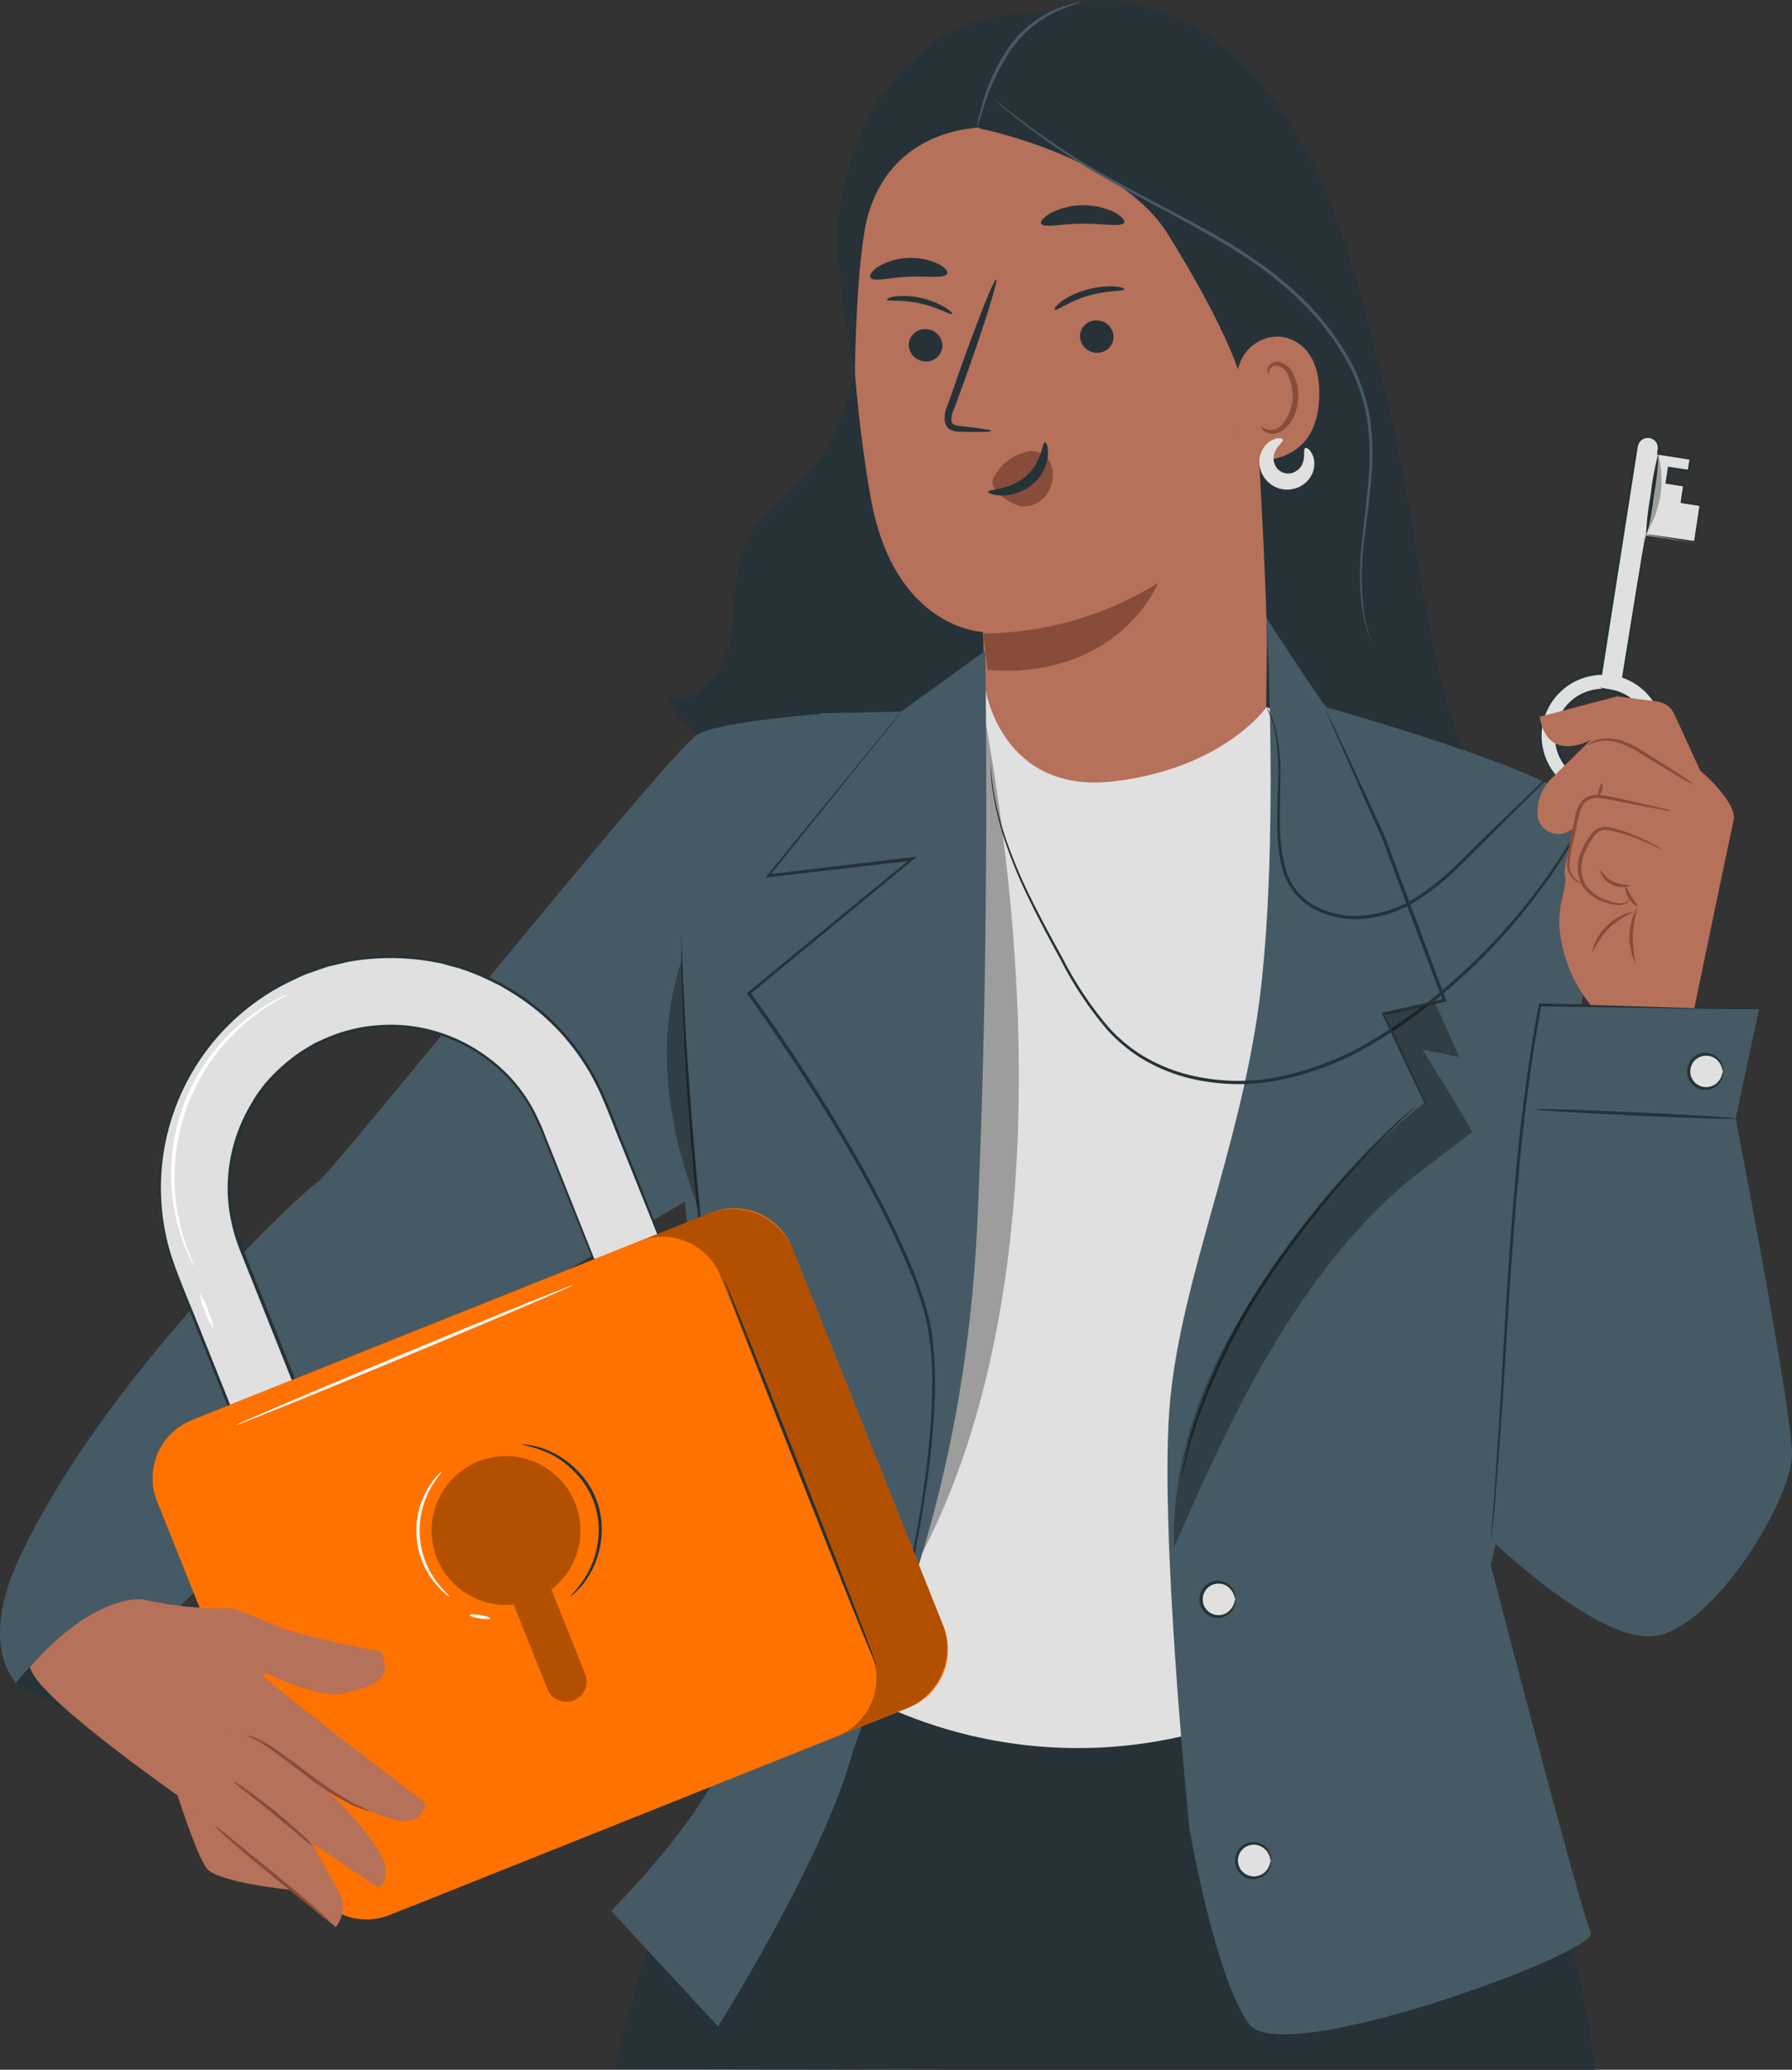 <?xml version="1.0" encoding="utf-8"?>
<!-- Generator: Adobe Illustrator 27.2.0, SVG Export Plug-In . SVG Version: 6.00 Build 0)  -->
<svg version="1.1" id="Layer_1" xmlns="http://www.w3.org/2000/svg" xmlns:xlink="http://www.w3.org/1999/xlink" x="0px" y="0px"
	 viewBox="0 0 286.26 330.65" style="enable-background:new 0 0 286.26 330.65;" xml:space="preserve">
<rect x="0" y="0" width="286.26" height="330.65" fill="#333333" stroke="none"/>
<g id="freepik--Character--inject-140">
	<path style="fill:#263238;" d="M2.57,268.91c0,0,6.71,4.34,9.81,4.19s15.29-15.26,15.29-15.26l-6.35-4.8l-15.64,2.59l-3.09,13.14"
		/>
	<path style="fill:#263238;" d="M135.6,47.3c2.7,10.21,0.03,21.09-7.07,28.9c-3.21,3.46-7.3,6.29-9.33,10.55
		c-2.25,4.72-1.52,10.27-2.52,15.41s-5.36,10.6-10.36,9.36c4.74,7,11.94,12.11,19.66,15.62c7.72,3.51,16,5.57,24.23,7.62
		c4.58,1.13,9.52,2.25,13.9,0.49c5.67-2.27,8.49-8.5,10.76-14.17l19.78-49.41"/>
	<path style="fill:#B5715A;" d="M203.32,27.6c-0.01-3.84-2.95-7.04-6.78-7.36l-34.87-16c-12.59-1.06-25.16,21.47-25.68,34.09
		c-0.58,14,1.24,30.88,3.12,41.29c3.78,20.94,17.91,21.34,17.91,21.34l1.2,33.88l43.76-0.08L203.32,27.6z"/>
	<path style="fill:#263238;" d="M145.17,55.08c0.02,1.46,1.2,2.64,2.66,2.66c1.42,0.08,2.64-1.01,2.72-2.43c0-0.02,0-0.04,0-0.06
		c-0.02-1.46-1.19-2.64-2.65-2.66c-1.42-0.09-2.64,0.99-2.73,2.4C145.17,55.02,145.17,55.05,145.17,55.08z"/>
	<path style="fill:#263238;" d="M141.72,47.92c0.29,0.25,2.41-0.09,5.24,0.54s4.78,1.83,5.12,1.72c0.16-0.05-0.12-0.45-1-1
		c-1.26-0.76-2.63-1.3-4.07-1.6c-1.38-0.32-2.8-0.39-4.2-0.2C141.91,47.54,141.57,47.84,141.72,47.92z"/>
	<path style="fill:#263238;" d="M172.51,53.68c0.02,1.46,1.2,2.65,2.66,2.67c1.42,0.08,2.64-1.01,2.72-2.43c0-0.02,0-0.04,0-0.06
		c-0.02-1.46-1.19-2.64-2.65-2.67c-1.43-0.08-2.65,1.02-2.73,2.44C172.51,53.65,172.51,53.67,172.51,53.68z"/>
	<path style="fill:#263238;" d="M168.54,49.5c0.42,0.1,2.25-1.37,5.27-2.25s5.53-0.71,5.79-1c0.13-0.14-0.35-0.39-1.45-0.48
		c-1.59-0.09-3.19,0.1-4.72,0.56c-1.49,0.4-2.88,1.08-4.11,2C168.53,49.02,168.32,49.47,168.54,49.5z"/>
	<path style="fill:#263238;" d="M158.32,68.84c0-0.17-1.8-0.44-4.73-0.75c-0.74-0.06-1.44-0.19-1.58-0.7
		c-0.07-0.76,0.08-1.53,0.45-2.2c0.66-1.81,1.35-3.7,2.07-5.69c2.87-8.09,4.93-14.73,4.6-14.85s-2.92,6.36-5.79,14.45
		c-0.68,2-1.34,3.9-2,5.71c-0.45,0.9-0.56,1.94-0.32,2.92c0.23,0.56,0.71,0.97,1.3,1.11c0.41,0.1,0.84,0.15,1.26,0.14
		C156.51,69.05,158.32,69.02,158.32,68.84z"/>
	<path style="fill:#884C3B;" d="M157.02,101.2c9.9-0.06,19.6-2.86,28-8.1c0,0-6.17,15.46-27.23,13.94L157.02,101.2z"/>
	<path style="fill:#884C3B;" d="M158.97,75.89c1.16-2.03,3.18-3.43,5.49-3.81c1.36-0.16,2.67,0.54,3.31,1.75
		c0.68,1.57,0.54,3.38-0.36,4.83c-0.87,1.54-2.58,2.41-4.34,2.22c-1.42-0.37-2.71-1.16-3.68-2.27c-0.33-0.27-0.59-0.61-0.76-1
		c-0.18-0.51-0.1-1.07,0.19-1.52"/>
	<path style="fill:#263238;" d="M166.92,70.68c-0.48,0-0.42,3.13-3.06,5.42s-6,2-6,2.46c0,0.2,0.76,0.59,2.18,0.6
		c1.83-0.02,3.6-0.68,5-1.87c1.34-1.15,2.19-2.78,2.36-4.54C167.5,71.43,167.13,70.66,166.92,70.68z"/>
	<path style="fill:#263238;" d="M166.32,35.73c0.38,0.75,3.21,0,6.63,0s6.27,0.58,6.64-0.18c0.15-0.36-0.41-1-1.6-1.66
		c-3.21-1.52-6.94-1.48-10.11,0.12C166.71,34.68,166.16,35.37,166.32,35.73z"/>
	<path style="fill:#263238;" d="M139.09,44.41c0.65,0.65,3.12-0.1,6.1-0.21s5.52,0.31,6.09-0.4c0.24-0.34-0.17-1-1.29-1.58
		c-1.55-0.76-3.27-1.1-5-1c-1.71,0.06-3.37,0.56-4.83,1.45C139.14,43.41,138.81,44.1,139.09,44.41z"/>
	<path style="fill:#263238;" d="M224.81,79.49C223,70.17,217.34,40.31,209,24.74s-17.87-21.72-27.13-24
		c-7.15-1.94-14.79-0.01-20.16,5.1c-4.07,3.82-5.24,14.68-5.24,14.68s22.33,4.41,30.1,16.9c8.94,14.34,11.19,21.61,11.19,21.61
		l3,7.89c0,0,2.36,38.41,1.58,46l33.54,12.11C228.68,110.22,226.63,88.84,224.81,79.49z"/>
	<path style="fill:#263238;" d="M157.84,20.35c0,0-14.72-0.76-19.08,13.69c-2,6.54-2.2,25.55-2.2,25.55s-3.15-15.07-2.67-23.58
		s4.47-19.34,10.84-25.44c6.19-5.93,11.47-8.77,22.8-8.35c0,0-1.62,3.22-4.41,7.58C161.72,11.99,159.52,12.23,157.84,20.35z"/>
	<path style="fill:#B5715A;" d="M197.63,60.14c0.13-4.66,5.12-7.88,9.2-5.64c2.24,1.22,4,3.75,3.91,8.7
		c-0.23,13.17-13.41,10.22-13.43,9.84C197.32,72.84,197.49,65.59,197.63,60.14z"/>
	<path style="fill:#884C3B;" d="M201.42,68.12c0.06,0,0.23,0.17,0.62,0.35c0.54,0.24,1.15,0.27,1.71,0.07c1.4-0.49,2.61-2.68,2.72-5
		c0.05-1.13-0.15-2.26-0.59-3.3c-0.23-0.84-0.86-1.51-1.69-1.79c-0.54-0.16-1.12,0.09-1.37,0.6c-0.18,0.37-0.1,0.63-0.17,0.65
		s-0.28-0.22-0.16-0.76c0.07-0.33,0.26-0.62,0.53-0.82c0.37-0.26,0.82-0.38,1.27-0.31c1.1,0.23,2,1.02,2.37,2.08
		c0.54,1.15,0.79,2.42,0.73,3.69c-0.13,2.65-1.54,5.11-3.45,5.63c-0.72,0.19-1.49,0.05-2.09-0.39
		C201.44,68.44,201.38,68.14,201.42,68.12z"/>
	<path style="fill:#455A64;" d="M172.76,0.33c0,0.1-1.5,0.42-3.78,1.43c-2.97,1.32-5.53,3.42-7.4,6.08
		c-1.84,2.68-3.27,5.61-4.26,8.71c-0.8,2.37-1.2,3.88-1.29,3.85c0.02-0.37,0.08-0.73,0.18-1.08c0.14-0.69,0.41-1.67,0.76-2.88
		c0.9-3.18,2.31-6.19,4.19-8.91c1.06-1.49,2.34-2.81,3.8-3.92c1.19-0.89,2.49-1.63,3.87-2.19c0.52-0.22,1.06-0.41,1.61-0.57
		c0.4-0.14,0.82-0.26,1.24-0.34C172.03,0.4,172.4,0.34,172.76,0.33z"/>
	<path style="fill:#455A64;" d="M218.97,102.32c-0.05-0.09-0.09-0.18-0.12-0.28c-0.08-0.21-0.17-0.49-0.3-0.83
		c-0.37-1.08-0.66-2.18-0.86-3.3c-0.59-4.14-0.59-8.34,0-12.48c0.27-2.63,0.65-5.5,0.9-8.58c0.32-3.27,0.26-6.57-0.19-9.82
		c-0.6-3.58-1.86-7.01-3.7-10.13c-1.98-3.35-4.42-6.42-7.25-9.1c-5.79-5.57-12.55-9.36-18.65-12.68s-11.74-6.18-16.2-9
		c-3.53-2.22-6.94-4.63-10.21-7.21c-1.16-0.92-2-1.66-2.62-2.16l-0.67-0.58c-0.14-0.14-0.22-0.21-0.21-0.22l0.25,0.18
		c0.18,0.14,0.41,0.31,0.69,0.54l2.69,2.08c2.34,1.78,5.79,4.29,10.28,7.06s10.06,5.64,16.23,8.91s12.92,7.09,18.78,12.73
		c2.86,2.72,5.33,5.82,7.34,9.21c1.87,3.18,3.13,6.68,3.73,10.32c0.44,3.29,0.49,6.63,0.14,9.93c-0.27,3.1-0.67,6-1,8.57
		c-0.61,4.11-0.66,8.29-0.15,12.42c0.18,1.11,0.44,2.22,0.76,3.3c0.11,0.35,0.19,0.62,0.25,0.84
		C218.92,102.13,218.95,102.23,218.97,102.32z"/>
	<path style="fill:#263238;" d="M7.43,252.21c0.23-0.21,0.49-0.38,0.78-0.5c0.75-0.4,1.54-0.74,2.35-1c2.7-0.87,5.57-1.02,8.35-0.45
		c2.77,0.58,5.35,1.86,7.49,3.71c0.64,0.56,1.23,1.17,1.76,1.83c0.38,0.48,0.55,0.76,0.52,0.78s-0.87-1-2.52-2.32
		c-4.34-3.52-10.11-4.71-15.49-3.2C8.63,251.64,7.47,252.3,7.43,252.21z"/>
	<path style="fill:#263238;" d="M21.88,244.76c0.68,0.35,1.3,0.8,1.83,1.35c2.72,2.49,4.64,5.74,5.52,9.32
		c0.22,0.73,0.33,1.49,0.31,2.25c-0.66-2.44-1.61-4.79-2.83-7C25.34,248.52,23.72,246.54,21.88,244.76z"/>
	<path style="fill:#263238;" d="M98.24,330.55c0,0,10.62-51.71,33.13-61.71l89.25-2.62c0,0,29.49,19.75,34.21,64.62L98.24,330.55z"
		/>
	<path style="fill:#E0E0E0;" d="M157.46,110.29c0,0,2.63,16.55,20.29,14.55s24.57-11.87,24.57-11.87l24.54,7.87l3.86,47.47
		c-13.99,27.25-21.84,57.24-23,87.85c-0.2,5.13-0.38,10.76-3.8,14.59c-2.1,2.36-5.14,3.65-8.14,4.67
		c-19.3,6.46-40.41,4.72-58.4-4.81c0,0-7.5-81.22-6.58-83.52s13.2-70.63,13.2-70.63L157.46,110.29z"/>
	<path style="fill:#455A64;" d="M131.37,114.04c0,0-15.6,1.1-19.78,3.19s-58.87,70.7-61,71.75c-1.74,0.87-34.29,31.12-47.72,60.4
		c-2.65,5.77-4.7,14-0.34,19.46c0,0,15.68-19.69,25.1-11.05l42.12-42.69l44-25.66L131.37,114.04z"/>
	<g style="opacity:0.3;">
		<path d="M147.32,248.13c18.52-35.76,18.52-87.58,9.69-135.16l-7.92,67.61L147.32,248.13z"/>
	</g>
	<path style="fill:#455A64;" d="M107.38,126.58l1.39,58c0,0,5.55,64.26,6.62,64.26s4.18,22.64,0,32.74s-17.76,23.69-17.76,23.69
		l17.07,18.46c0,0,16-25.43,20.9-41.8s18.46-41.09,20.55-87.09s1.23-90.88,1.23-90.88l-13.42,9.72l-12.9,0.27L107.38,126.58z"/>
	<path style="fill:#263238;" d="M138.32,278.84c0,0,0-0.19,0.14-0.55s0.25-0.91,0.45-1.6l1.69-6.17c1.42-5.37,3.43-13.16,5.29-22.91
		c0.93-4.87,1.82-10.24,2.43-16c0.29-2.9,0.51-5.91,0.58-9c0.1-3.19-0.08-6.37-0.52-9.53c-0.25-1.63-0.63-3.24-1.15-4.8
		c-0.53-1.59-1-3.21-1.71-4.79l-1-2.4l-1.08-2.38c-0.7-1.6-1.5-3.18-2.29-4.78c-3.2-6.37-6.94-12.76-11-19.16
		c-3.5-5.53-7.09-10.86-10.73-15.9l-0.14-0.2l0.19-0.15l26.11-21.43l0.17,0.4l-23,2.65l-0.46,0.05l0.29-0.36
		c6.57-8,11.9-14.56,15.59-19.09l4.25-5.17l1.12-1.34c0.26-0.3,0.4-0.44,0.4-0.44l-0.36,0.48l-1.07,1.37l-4.19,5.13l-15.45,19.2
		l-0.17-0.3l23-2.73l0.77-0.09l-0.6,0.49l-26.08,21.5l0.05-0.35c3.65,5.05,7.24,10.38,10.75,15.92c4,6.41,7.8,12.81,11,19.22
		c0.8,1.6,1.6,3.18,2.3,4.8l1.08,2.39l1,2.41c0.68,1.59,1.18,3.22,1.72,4.82c0.52,1.59,0.9,3.22,1.15,4.88
		c0.44,3.18,0.61,6.4,0.5,9.61c-0.07,3.12-0.3,6.14-0.6,9.05c-0.63,5.82-1.54,11.19-2.49,16.07c-1.92,9.76-4,17.54-5.46,22.9
		c-0.75,2.67-1.36,4.74-1.79,6.14c-0.22,0.68-0.38,1.21-0.5,1.59S138.32,278.84,138.32,278.84z"/>
	<path style="fill:#455A64;" d="M202.32,98.73c0,0,8.64,13.32,9.54,14.24c0,0,36.5,10.33,38.66,14.68c8.88,17.94,1.71,24.39,0,49.05
		c-2.13,30.65-12.39,73.31-12.39,73.31s14.44,55.65,16,58.72s-49.15,21.72-54.53,14.7s-9.59-31.2-9.59-31.2s-5-49.13-3.07-68.7
		s11-39.69,14.2-63.33C204.4,135.22,202.32,98.73,202.32,98.73z"/>
	<path style="fill:#263238;" d="M188.77,235.84c0.01-0.24,0.05-0.48,0.11-0.72c0.11-0.51,0.25-1.19,0.42-2s0.44-2,0.71-3.21
		s0.83-2.62,1.32-4.15c2.8-7.93,6.61-15.47,11.32-22.43c4.71-6.96,10.01-13.5,15.86-19.53c2.25-2.31,4.15-4.1,5.5-5.3
		c0.67-0.6,1.22-1,1.59-1.34c0.19-0.15,0.39-0.29,0.6-0.4c0,0-3,2.62-7.42,7.29c-5.75,6.09-10.99,12.64-15.69,19.57
		c-4.68,6.92-8.51,14.38-11.42,22.22c-0.5,1.52-1,2.89-1.38,4.11s-0.57,2.29-0.79,3.18s-0.39,1.5-0.52,2
		C188.93,235.37,188.86,235.61,188.77,235.84z"/>
	<path style="fill:#263238;" d="M211.82,113.59c0.15,0.21,0.27,0.44,0.37,0.68c0.24,0.5,0.56,1.17,1,2c0.83,1.8,2,4.32,3.45,7.41
		c0.73,1.57,1.51,3.28,2.36,5.12l1.32,2.85c0.44,1,0.94,2,1.31,3.06c1.6,4.28,3.36,9,5.21,13.89l4.14,11.12l0.1,0.27l-0.28,0.06
		l-9.75,2.11l0.14-0.3l4.9,10.76c0.55,1.26,1,2.27,1.33,3l0.33,0.8c0.04,0.09,0.08,0.18,0.09,0.28c-0.06-0.08-0.11-0.16-0.15-0.25
		l-0.39-0.77l-1.43-2.95l-5.06-10.69l-0.12-0.24l0.27-0.06l9.73-2.17l-0.17,0.33l-4.2-11.06c-1.83-4.93-3.57-9.62-5.16-13.89
		c-0.37-1.09-0.86-2.08-1.3-3.07l-1.28-2.86l-2.26-5.18c-1.37-3.11-2.5-5.65-3.3-7.46l-0.87-2
		C212.02,114.13,211.91,113.86,211.82,113.59z"/>
	<path style="fill:#455A64;" d="M235.85,243.78c0,0,18.67,18.67,28.27,17.6s22.14-21.87,22.14-29.07s-9-53.62-9-53.62l3.73-17.47
		l-35-0.67l-7,53.81L235.85,243.78z"/>
	<path style="fill:#263238;" d="M258.56,119.06c-0.02,0.13-0.06,0.27-0.12,0.39l-0.42,1.11l-0.7,1.8c-0.31,0.7-0.65,1.51-1.05,2.41
		c-0.81,1.81-1.87,4-3.2,6.48s-3,5.23-5,8.15c-4.7,6.86-10.27,13.09-16.57,18.52c-3.7,3.23-7.68,6.12-11.9,8.64
		c-4.53,2.75-9.47,4.73-14.64,5.87c-5.2,1.13-10.6,1-15.74-0.38c-2.44-0.68-4.77-1.69-6.93-3c-2.06-1.28-3.92-2.85-5.53-4.66
		c-2.87-3.4-5.34-7.13-7.35-11.1c-2-3.65-3.82-7.08-5.34-10.28c-1.39-2.88-2.59-5.83-3.61-8.86c-0.76-2.29-1.34-4.63-1.76-7
		c-0.36-2.02-0.52-4.08-0.48-6.13c0.01,0.14,0.01,0.27,0,0.41c0,0.29,0,0.68,0.07,1.18c0.11,1.51,0.3,3.02,0.57,4.51
		c0.45,2.36,1.06,4.68,1.84,6.95c1.04,3,2.27,5.94,3.66,8.79c1.54,3.18,3.38,6.59,5.39,10.23c2.01,3.94,4.46,7.63,7.32,11
		c1.59,1.77,3.42,3.3,5.44,4.55c2.13,1.28,4.42,2.26,6.81,2.92c5.06,1.35,10.37,1.47,15.49,0.36c5.11-1.13,10.01-3.09,14.49-5.8
		c4.19-2.5,8.16-5.37,11.85-8.56c6.28-5.39,11.85-11.57,16.57-18.37c2-2.9,3.66-5.65,5.06-8.08s2.43-4.63,3.27-6.42
		c0.41-0.9,0.77-1.7,1.09-2.39l0.74-1.78l0.47-1.09C258.41,119.3,258.48,119.18,258.56,119.06z"/>
	<path style="fill:#263238;" d="M251.17,120.34c-0.18,0.23-0.37,0.45-0.59,0.65l-1.74,1.78l-6.52,6.47l-9.63,9.6
		c-1.93,1.88-4.05,3.55-6.32,5c-2.45,1.6-5.25,2.59-8.16,2.91c-2.93,0.34-5.9-0.23-8.49-1.63c-2.42-1.37-4.17-3.66-4.87-6.35
		c-0.59-2.38-0.87-4.82-0.82-7.27c0-2.28,0.08-4.4,0.12-6.34c0.19-3.04-0.03-6.09-0.64-9.08c-0.21-0.8-0.5-1.57-0.85-2.32
		c-0.13-0.26-0.25-0.53-0.35-0.8c0.17,0.24,0.32,0.49,0.44,0.75c0.4,0.74,0.72,1.51,0.95,2.32c0.7,2.99,0.97,6.07,0.82,9.14
		c0,1.94-0.09,4.06-0.06,6.33c-0.02,2.4,0.26,4.8,0.85,7.13c0.67,2.56,2.35,4.75,4.66,6.05c2.51,1.34,5.37,1.88,8.19,1.55
		c2.83-0.31,5.55-1.27,7.94-2.82c2.25-1.43,4.35-3.09,6.26-4.94c1.86-1.74,3.52-3.53,5.17-5.09s3.16-3.06,4.55-4.41l6.62-6.36
		l1.81-1.71C250.72,120.7,250.94,120.51,251.17,120.34z"/>
	<path style="fill:#263238;" d="M118.73,256.27c-0.03-0.09-0.05-0.18-0.06-0.27l-0.12-0.81c-0.09-0.75-0.22-1.8-0.39-3.12
		c-0.34-2.76-0.82-6.67-1.41-11.49c-1.18-9.7-2.85-23.11-4.42-37.94c-0.79-7.42-1.45-14.49-2-20.94s-0.9-12.25-1.11-17.14
		c-0.14-2.44-0.21-4.65-0.27-6.59s-0.11-3.61-0.11-5s0-2.39,0-3.15v-0.81c-0.01-0.09-0.01-0.19,0-0.28c0.01,0.09,0.01,0.18,0,0.27
		c0,0.22,0,0.49,0.05,0.82c0,0.76,0.04,1.81,0.12,3.15c0,1.36,0.1,3,0.2,5s0.19,4.15,0.34,6.58c0.26,4.88,0.71,10.68,1.23,17.12
		s1.23,13.51,2,20.93c1.58,14.82,3.19,28.23,4.27,37.94c0.52,4.83,1,8.76,1.25,11.51c0.13,1.33,0.23,2.38,0.3,3.14
		c0,0.33,0.02,0.6,0.06,0.81C118.7,256.09,118.72,256.18,118.73,256.27z"/>
	<path style="fill:#263238;" d="M281.03,161.22h-2.56l-7.18-0.07l-25.3-0.38l0.24-0.19c-1.42,7.51-2.57,16.07-3.46,25.12
		c-1.58,16.61-2.24,31.71-3.05,42.62c-0.39,5.46-0.76,9.87-1,12.91c-0.15,1.5-0.28,2.67-0.36,3.51c-0.05,0.37-0.08,0.67-0.11,0.91
		c-0.01,0.1-0.02,0.2-0.05,0.3c-0.01-0.1-0.01-0.21,0-0.31c0-0.23,0-0.54,0.05-0.91c0.07-0.84,0.16-2,0.27-3.51
		c0.23-3,0.54-7.47,0.88-12.92c0.72-10.91,1.32-26,2.91-42.65c0.88-9.07,2.05-17.64,3.51-25.16v-0.2h0.2l25.29,0.57l7.19,0.2
		l1.9,0.07h0.49C280.98,161.2,281.03,161.21,281.03,161.22z"/>
	<circle style="fill:#E0E0E0;" cx="272.48" cy="171.16" r="2.74"/>
	<path style="fill:#263238;" d="M275.22,171.16c-0.07-0.21-0.13-0.43-0.18-0.65c-0.18-0.56-0.53-1.04-1-1.39
		c-0.7-0.5-1.6-0.61-2.4-0.31c-1.3,0.49-1.96,1.93-1.47,3.23c0.25,0.68,0.79,1.21,1.47,1.47c0.8,0.3,1.7,0.18,2.4-0.32
		c0.47-0.34,0.82-0.83,1-1.39C275.09,171.58,275.15,171.37,275.22,171.16c0,0,0.09,0.24,0,0.69c-0.13,0.65-0.49,1.23-1,1.64
		c-0.79,0.63-1.84,0.81-2.79,0.47c-1.55-0.59-2.32-2.33-1.72-3.88c0.3-0.79,0.93-1.42,1.72-1.72c0.95-0.34,2-0.16,2.79,0.47
		c0.52,0.41,0.87,0.99,1,1.63C275.32,170.91,275.25,171.16,275.22,171.16z"/>
	<circle style="fill:#E0E0E0;" cx="194.6" cy="255.5" r="2.74"/>
	<path style="fill:#263238;" d="M197.32,255.5c0,0-0.06-0.24-0.19-0.64c-0.18-0.56-0.53-1.04-1-1.39c-1.12-0.82-2.7-0.58-3.52,0.55
		c-0.82,1.12-0.58,2.7,0.55,3.52c0.89,0.65,2.09,0.65,2.97,0c0.47-0.35,0.82-0.83,1-1.39C197.26,255.75,197.27,255.5,197.32,255.5
		c0.06,0.23,0.06,0.47,0,0.7c-0.13,0.65-0.48,1.23-1,1.63c-0.78,0.63-1.83,0.81-2.78,0.48c-1.55-0.59-2.33-2.32-1.74-3.87
		c0.3-0.8,0.94-1.44,1.74-1.74c0.95-0.33,2-0.15,2.78,0.48c0.52,0.4,0.87,0.98,1,1.63C197.39,255.04,197.39,255.28,197.32,255.5z"/>
	<path style="fill:#E0E0E0;" d="M203.01,297.25c0,1.52-1.23,2.75-2.75,2.75s-2.75-1.23-2.75-2.75s1.23-2.75,2.75-2.75l0,0
		C201.78,294.5,203.01,295.73,203.01,297.25z"/>
	<path style="fill:#263238;" d="M203.01,297.25c-0.05,0-0.06-0.25-0.19-0.65c-0.17-0.56-0.53-1.05-1-1.39
		c-1.11-0.85-2.7-0.63-3.55,0.48c-0.85,1.11-0.63,2.7,0.48,3.55c0.2,0.15,0.43,0.28,0.66,0.36c0.8,0.3,1.7,0.18,2.4-0.32
		c0.48-0.34,0.83-0.83,1-1.39C202.95,297.49,202.96,297.24,203.01,297.25c0.06,0.23,0.06,0.46,0,0.69c-0.12,0.65-0.48,1.23-1,1.63
		c-0.79,0.63-1.84,0.81-2.79,0.48c-1.55-0.59-2.33-2.32-1.74-3.87c0.3-0.8,0.94-1.44,1.74-1.74c0.95-0.33,2-0.15,2.79,0.48
		c0.52,0.4,0.88,0.98,1,1.63C203.07,296.78,203.07,297.02,203.01,297.25z"/>
	<path style="fill:#263238;" d="M277.32,178.69c0,0.15-7.18-0.07-16-0.47s-16-0.85-16-1s7.18,0.07,16,0.48
		S277.32,178.55,277.32,178.69z"/>
	<path style="fill:#E0E0E0;" d="M119.09,232.25l-10.32,4.12l-22.45-56.18c-5.29-13.25-20.33-19.71-33.59-14.42
		c-13.25,5.29-19.71,20.33-14.41,33.59l0,0l22.45,56.18l-10.32,4.13l-22.46-56.18c-7.57-18.95,1.65-40.44,20.59-48.02
		c18.95-7.57,40.44,1.65,48.02,20.6l0,0L119.09,232.25z"/>
	<path style="fill:#263238;" d="M119.09,232.25l-0.46-1.12l-1.31-3.29l-5-12.48c-2.18-5.42-4.85-12-7.94-19.72
		c-1.55-3.84-3.19-7.94-4.94-12.3c-1.83-4.31-3.31-9.11-6.15-13.47c-2.95-4.59-6.89-8.45-11.55-11.29c-0.61-0.37-1.21-0.75-1.83-1.1
		l-1.94-0.95c-1.3-0.62-2.64-1.17-4-1.63c-0.69-0.26-1.42-0.4-2.13-0.61s-1.43-0.43-2.17-0.53c-1.49-0.3-2.99-0.5-4.5-0.6
		c-3.09-0.23-6.2-0.08-9.26,0.44l-2.31,0.54l-1.16,0.27l-1.14,0.38l-2.28,0.79c-0.75,0.29-1.47,0.66-2.21,1
		c-6.1,2.84-11.29,7.32-15,12.93c-5.98,9.01-7.67,20.21-4.61,30.58c1.1,3.48,2.6,6.91,4,10.4l17.25,43.16l2.36,5.89l-0.34-0.14
		l10.32-4.13l-0.14,0.34c-4.47-11.17-8.83-22.11-13.08-32.73l-6.26-15.7l-3.06-7.65c-0.99-2.54-1.61-5.22-1.83-7.94
		c-0.35-5.32,0.93-10.62,3.67-15.2c0.3-0.56,0.64-1.11,1-1.64l1.15-1.54c1.64-1.94,3.53-3.65,5.62-5.09c0.52-0.36,1.07-0.65,1.61-1
		l0.8-0.47l0.85-0.39c2.22-1.07,4.57-1.81,7-2.22c2.36-0.37,4.76-0.44,7.13-0.19c4.57,0.53,8.92,2.26,12.61,5
		c3.5,2.53,6.28,5.93,8.07,9.86c0.21,0.47,0.43,0.94,0.64,1.4s0.38,0.95,0.56,1.42l1.12,2.79c0.73,1.85,1.45,3.66,2.16,5.43
		l7.76,19.49c4.66,11.76,8.31,21,10.74,27.08l-0.1-0.05l7.8-3.07l1.91-0.74l0.64-0.24l-0.6,0.26c-0.42,0.17-1,0.42-1.88,0.77
		l-7.81,3.16h-0.07v-0.07c-2.46-6.1-6.15-15.28-10.87-27c-2.36-5.87-5-12.38-7.82-19.47l-2.17-5.42c-0.37-0.92-0.75-1.85-1.12-2.79
		l-0.57-1.42c-0.21-0.46-0.42-0.92-0.64-1.38c-0.88-1.89-1.98-3.66-3.28-5.29c-1.38-1.65-2.95-3.13-4.68-4.41
		c-3.65-2.68-7.93-4.35-12.42-4.87c-2.33-0.23-4.68-0.17-7,0.2c-2.37,0.41-4.68,1.15-6.85,2.19l-0.83,0.38l-0.79,0.47
		c-0.52,0.32-1.07,0.61-1.58,0.95c-1.02,0.7-1.99,1.48-2.91,2.31c-0.93,0.84-1.8,1.74-2.6,2.7l-1.13,1.52c-0.4,0.5-0.68,1.07-1,1.6
		c-2.68,4.5-3.94,9.7-3.59,14.93c0.23,2.67,0.83,5.29,1.8,7.79c1,2.53,2,5.09,3.07,7.66l6.27,15.69l13.09,32.73l0.1,0.24l-0.24,0.1
		c-3.36,1.33-6.81,2.72-10.32,4.12l-0.25,0.1l-0.09-0.24l-2.36-5.9c-5.91-14.78-11.67-29.22-17.24-43.16
		c-1.37-3.5-2.86-6.89-4-10.45c-1-3.54-1.51-7.19-1.5-10.87c0.08-3.6,0.65-7.17,1.69-10.62c1.07-3.35,2.59-6.54,4.51-9.49
		c3.75-5.68,8.99-10.21,15.15-13.09c0.76-0.33,1.49-0.7,2.25-1l2.3-0.79c0.39-0.12,0.77-0.27,1.15-0.38l1.18-0.27l2.34-0.54
		c3.1-0.53,6.25-0.68,9.38-0.44c1.53,0.11,3.04,0.31,4.54,0.62c0.74,0.14,1.48,0.31,2.2,0.53c0.72,0.22,1.46,0.36,2.15,0.62
		c1.4,0.48,2.77,1.03,4.1,1.66l2,1c0.62,0.35,1.23,0.75,1.84,1.11c4.7,2.88,8.68,6.79,11.65,11.44c2.86,4.43,4.33,9.25,6.15,13.58
		l4.92,12.36c3.06,7.71,5.69,14.35,7.85,19.78l4.93,12.48l1.28,3.24C118.96,231.84,119.09,232.25,119.09,232.25z"/>
	<path style="fill:#FF7200;" d="M35.1,225.09l78.43-31.35c5.13-2.05,10.96,0.45,13.01,5.58l24.18,60.48
		c2.05,5.13-0.45,10.96-5.58,13.01L66.7,304.15c-5.13,2.05-10.96-0.45-13.01-5.58L29.52,238.1
		C27.46,232.96,29.96,227.14,35.1,225.09z"/>
	<g style="opacity:0.3;">
		<path d="M35.45,224.94l77.72-31.07c5.33-2.13,11.37,0.46,13.5,5.79l23.89,59.77c2.13,5.33-0.46,11.37-5.79,13.5l-77.72,31.07
			c-5.33,2.13-11.37-0.46-13.5-5.79l-23.89-59.77C27.53,233.12,30.12,227.07,35.45,224.94z"/>
	</g>
	<path style="fill:#FF7200;" d="M30.65,226.86l71.47-28.57c5.12-2.05,10.93,0.44,12.97,5.56l24.2,60.53
		c2.05,5.12-0.44,10.93-5.56,12.97l-71.47,28.57c-5.12,2.05-10.93-0.44-12.97-5.56l-24.2-60.53
		C23.04,234.71,25.53,228.91,30.65,226.86z"/>
	<g style="opacity:0.3;">
		<path d="M91.89,240.15c-2.41-6.11-9.32-9.11-15.42-6.7c-6.11,2.41-9.11,9.32-6.7,15.42c1.96,4.96,6.98,8.01,12.29,7.46l5.39,13.5
			c0.67,1.66,2.56,2.46,4.22,1.8l0,0c1.66-0.66,2.47-2.55,1.81-4.21c0,0,0,0,0,0l-5.4-13.5C92.29,250.71,93.84,245.08,91.89,240.15z
			"/>
	</g>
	<path style="fill:#263238;" d="M140.06,266.22c-0.14,0.05-5.69-13.7-12.4-30.71c-6.71-17.01-12.06-30.85-11.92-30.9
		s5.68,13.7,12.4,30.71C134.86,252.33,140.19,266.17,140.06,266.22z"/>
	<path style="fill:#263238;" d="M91.05,255.07c1.09-1.13,2.04-2.39,2.82-3.75c0.81-1.49,1.35-3.11,1.6-4.79
		c0.69-4.15-0.67-8.38-3.65-11.35c-1.17-1.23-2.55-2.25-4.08-3c-1.43-0.64-2.94-1.12-4.48-1.41c0.43-0.02,0.86,0,1.28,0.08
		c1.16,0.17,2.29,0.51,3.35,1c1.6,0.73,3.04,1.75,4.27,3c3.13,3.06,4.54,7.46,3.78,11.77c-0.27,1.72-0.87,3.38-1.75,4.89
		c-0.58,1.02-1.3,1.95-2.15,2.76C91.75,254.58,91.41,254.85,91.05,255.07z"/>
	<path style="fill:#FFFFFF;" d="M91.52,205.31c0.05,0.13-11.95,5.24-26.81,11.41s-27,11.07-27,10.94s11.95-5.24,26.82-11.42
		S91.46,205.18,91.52,205.31z"/>
	<path style="fill:#FFFFFF;" d="M71.83,255.07c-0.27-0.13-0.52-0.3-0.74-0.51c-0.62-0.52-1.18-1.11-1.68-1.75
		c-3.46-4.34-3.86-10.37-1-15.13c0.41-0.7,0.9-1.35,1.45-1.95c0.19-0.24,0.41-0.44,0.66-0.6c0.08,0.07-0.83,1-1.79,2.73
		c-2.58,4.67-2.21,10.43,0.95,14.73C70.88,254.22,71.89,254.99,71.83,255.07z"/>
	<path style="fill:#FFFFFF;" d="M78.32,258.55c0,0.15-0.78,0.14-1.69,0s-1.64-0.39-1.61-0.54s0.78-0.13,1.69,0
		S78.32,258.41,78.32,258.55z"/>
	<path style="fill:#FFFFFF;" d="M46.02,158.84c-0.57,0.36-1.15,0.7-1.75,1c-1.58,0.91-3.09,1.95-4.51,3.1
		c-11.05,9.08-14.88,24.32-9.44,37.55c0.49,1.2,0.8,1.85,0.76,1.87c-0.11-0.14-0.2-0.29-0.27-0.45c-0.16-0.3-0.42-0.74-0.68-1.34
		c-0.77-1.68-1.38-3.43-1.82-5.22c-3.11-12.17,1.31-25.03,11.25-32.72c1.45-1.14,3-2.15,4.64-3c0.58-0.31,1.05-0.5,1.36-0.64
		C45.71,158.93,45.86,158.88,46.02,158.84z"/>
	<path style="fill:#FFFFFF;" d="M34.13,212.37c-0.6-0.85-1.06-1.79-1.36-2.79c-0.46-0.94-0.75-1.96-0.88-3
		c0.61,0.85,1.07,1.79,1.36,2.79C33.71,210.32,34.01,211.33,34.13,212.37z"/>
	<g style="opacity:0.3;">
		<path d="M108.95,153.28c-4.49,12.85-2.27,27.3,2.73,40C111.68,193.24,109.07,166.73,108.95,153.28z"/>
	</g>
	<g style="opacity:0.3;">
		<path d="M187.57,247.09c4.95-11.18,9.91-22.4,16.29-32.83s14-20.34,23.75-27.67c2.64-2,7.57-5.72,7.57-5.72s-1.32-2.5-2.62-4.57
			c-1.5-2.4-4-6.56-5.32-8.61l5.85,1.17c0,0-4-9.22-3.89-8.6c-2.61,0.68-5.26,1.22-7.93,1.63c2.05,4.9,4.23,9.33,6.28,14.23
			c-11,8.75-20,19.76-27.54,31.4s-12.76,25.15-12.49,39"/>
	</g>
	<path style="fill:#E0E0E0;" d="M208.48,71.6c0.13-0.11,0.44,0,0.79,0.39c0.47,0.6,0.71,1.36,0.68,2.12c0,0.55-0.12,1.1-0.34,1.6
		c-0.28,0.61-0.7,1.14-1.23,1.55c-1.93,1.52-4.73,1.2-6.25-0.73c-0.46-0.58-0.76-1.26-0.89-1.98c-0.24-1.21,0.1-2.47,0.91-3.4
		c0.49-0.59,1.16-0.99,1.91-1.13c0.53-0.07,0.82,0.06,0.86,0.23c0.08,0.36-0.78,0.82-1.25,1.94c-0.26,0.57-0.3,1.22-0.1,1.81
		c0.35,1.21,1.63,1.91,2.84,1.56c0.21-0.06,0.41-0.15,0.59-0.27c0.54-0.31,0.95-0.81,1.13-1.41
		C208.51,72.73,208.17,71.84,208.48,71.6z"/>
	<path style="fill:#B5715A;" d="M27.89,285.32c0,0,3.41,11,5.17,13.21c1.76,2.21,13.53,3.4,13.53,3.4L27.89,285.32z"/>
	<path style="fill:#B5715A;" d="M41.99,267.84l6.53,5.24l19.38,14.94c0,0-0.12,3.6-4.48,2.78c-3.54-0.67-11.39-5-11.39-5
		s9.22,8.66,9.54,12.71v0.74c-0.01,0.9-0.37,1.75-1,2.39l0,0l-10.77-7.19c0,0,2.31,4.06,4.58,8.27c0.69,1.72,0.41,3.68-0.74,5.14
		l0,0l-24-20.13l-0.15-15l12.45-4.9"/>
	<path style="fill:#884C3B;" d="M39.44,277.24c0.31,0.02,0.61,0.09,0.9,0.2c0.28,0.1,0.61,0.25,1,0.42s0.79,0.42,1.25,0.68
		c1.82,1.08,4.13,2.83,6.69,4.75c2.14,1.67,4.4,3.18,6.75,4.54c1.83,1,3.07,1.38,3,1.47c-0.31-0.02-0.61-0.09-0.89-0.2
		c-0.34-0.1-0.67-0.22-1-0.36c-0.44-0.17-0.88-0.36-1.3-0.58c-2.43-1.27-4.75-2.76-6.91-4.45c-2.56-1.93-4.82-3.72-6.57-4.86
		l-1.19-0.73l-0.94-0.49C39.95,277.54,39.69,277.4,39.44,277.24z"/>
	<path style="fill:#884C3B;" d="M37.24,284.55c0.74,0.35,1.44,0.78,2.08,1.29c1.23,0.85,2.89,2.09,4.66,3.53s3.32,2.81,4.41,3.84
		c0.62,0.52,1.18,1.1,1.67,1.75c-0.69-0.42-1.33-0.91-1.92-1.47l-4.49-3.72l-4.55-3.64C38.43,285.67,37.81,285.14,37.24,284.55z"/>
	<path style="fill:#B5715A;" d="M4.87,266.22c-0.17,0.19,0.08,0.55,0.24,0.89c2.61,5.45,25,20.93,25,20.93l12.21-20.81
		c0,0,8.87,4.29,12.51,3.3c3-0.82,8.64-1.43,6-6.69c0,0-12.51-2.3-16.76-4.13s-6.91-2.78-6.91-2.78c-4.85,0.12-9.7-0.36-14.44-1.43
		C22.72,255.5,15.24,254.45,4.87,266.22z"/>
	<path style="fill:#884C3B;" d="M53.07,307.37c-0.99-0.67-1.94-1.4-2.83-2.2c-1.84-1.49-4.16-3.38-6.74-5.46s-5-4.11-6.64-5.59
		c-0.83-0.73-1.49-1.34-1.94-1.77c-0.25-0.21-0.47-0.45-0.66-0.71c1,0.67,1.95,1.4,2.84,2.2l6.73,5.46c2.63,2.14,5,4.11,6.64,5.59
		c0.83,0.73,1.5,1.34,1.94,1.77S53.1,307.35,53.07,307.37z"/>
	<path style="fill:#E0E0E0;" d="M262.94,85.52l7.71,1.21l0.93-5.89l-3-0.47l0.42-2.68l-2.78-0.44l0.37-2.35l3.21,0.5l0.32-2
		l-5.14-0.81l0.12-0.77l-0.12,0.77l0,0l0.12-0.77c0.09-1.01-0.66-1.9-1.67-2c-1.01-0.07-1.88,0.67-2,1.67
		c-1.49,9.53-2.99,19.06-4.49,28.57l-1.2,7.62c-5.52,0.15-9.87,4.75-9.72,10.27c0.15,5.52,4.75,9.87,10.27,9.72
		s9.87-4.75,9.72-10.27c-0.11-4.13-2.76-7.77-6.66-9.15c1.16-7.33,2.32-14.67,3.47-22l0,0L262.94,85.52z M263.37,118.81
		c-0.64,4.05-4.45,6.82-8.5,6.18c-4.05-0.64-6.82-4.45-6.18-8.5c0.64-4.05,4.44-6.82,8.49-6.18l0,0
		C261.24,110.95,264.01,114.76,263.37,118.81c0,0.01,0,0.02,0,0.03V118.81z"/>
	<path style="fill:none;" d="M262.94,85.52l7.71,1.21l0.93-5.89l-3-0.47l0.42-2.68l-2.78-0.44l0.37-2.35l3.21,0.5l0.32-2l-5.14-0.81
		l0.12-0.77l-0.12,0.77l0,0l0.12-0.77c0.09-1.01-0.66-1.9-1.67-2c-1.01-0.07-1.88,0.67-2,1.67c-1.49,9.53-2.99,19.06-4.49,28.57
		l-1.2,7.62c-5.52,0.15-9.87,4.75-9.72,10.27c0.15,5.52,4.75,9.87,10.27,9.72s9.87-4.75,9.72-10.27c-0.11-4.13-2.76-7.77-6.66-9.15
		c1.16-7.33,2.32-14.67,3.47-22l0,0L262.94,85.52z M263.37,118.81c-0.64,4.05-4.45,6.82-8.5,6.18c-4.05-0.64-6.82-4.45-6.18-8.5
		c0.64-4.05,4.44-6.82,8.49-6.18l0,0C261.24,110.95,264.01,114.76,263.37,118.81c0,0.01,0,0.02,0,0.03V118.81z"/>
	<path style="fill:#263238;" d="M263.37,118.84c0.06-1.06-0.05-2.12-0.33-3.14c-0.34-1.16-0.97-2.21-1.83-3.06
		c-1.09-1.11-2.52-1.84-4.06-2.07l0.13-0.43l0,0l1.55,0.68l-1.68-0.25c-3.92-0.6-7.6,2.09-8.2,6.01c-0.23,1.51,0.02,3.05,0.72,4.4
		c0.64,1.27,1.65,2.32,2.9,3c2.14,1.2,4.73,1.23,6.9,0.09c1.45-0.77,2.61-2,3.3-3.5C263,120.01,263.2,119.44,263.37,118.84
		c0.02,0.17,0.02,0.32,0,0.48c-0.08,0.46-0.2,0.9-0.37,1.33c-0.64,1.59-1.81,2.91-3.31,3.74c-3.69,2.03-8.33,0.68-10.36-3.02
		c-0.03-0.05-0.05-0.1-0.08-0.15c-1.95-3.76-0.48-8.38,3.28-10.33c1.45-0.75,3.11-1.02,4.72-0.76l-0.13,0.43l0,0l-1.62-0.74
		l1.75,0.31c1.63,0.27,3.12,1.06,4.26,2.26c0.87,0.91,1.5,2.03,1.82,3.25c0.2,0.78,0.27,1.58,0.22,2.38
		C263.52,118.3,263.46,118.58,263.37,118.84z"/>
	<path style="fill:#263238;" d="M262.94,85.52c0,0,0,0.24-0.08,0.72h-0.07l0,0h0.07c-0.28,2.17-1.49,10.16-3.32,22l-0.11-0.2
		c5.2,1.95,7.83,7.74,5.88,12.94c-1.95,5.2-7.74,7.83-12.94,5.88c-5.2-1.95-7.83-7.74-5.88-12.94c1.31-3.49,4.45-5.97,8.15-6.44
		c0.37-0.06,0.74-0.07,1.1-0.1l-0.25,0.22c1.28-8.08,2.51-15.87,3.66-23.17c0.58-3.65,1.14-7.18,1.68-10.56
		c0.13-0.85,0.27-1.68,0.4-2.51c0.14-0.95,0.9-1.68,1.85-1.79c0.93-0.09,1.81,0.46,2.13,1.34c0.13,0.42,0.13,0.86,0,1.28v0.29v0.08
		l0,0l-0.43-0.06v-0.06V72.3l0.1-0.58l0.42,0.07l-0.12,0.77L265,72.32l5.14,0.82h0.2v0.2c-0.12,0.72-0.22,1.38-0.33,2v0.19h-0.19
		l-3.21-0.52l0.21-0.15c-0.14,0.85-0.26,1.61-0.38,2.35l-0.15-0.2l2.79,0.45h0.16v0.17c-0.16,1-0.3,1.84-0.44,2.67l-0.13-0.18
		l3,0.49h0.14v0.14c-0.37,2.24-0.71,4.2-1,5.89v0.11h-0.11l-5.69-1l-1.49-0.26l-0.51-0.1h0.48l1.47,0.21l5.78,0.84l-0.13,0.09
		c0.26-1.69,0.55-3.65,0.89-5.89l0.12,0.16l-3-0.45h-0.15V80.2l0.41-2.68l0.14,0.19l-2.78-0.43h-0.18v-0.17
		c0.11-0.75,0.23-1.51,0.36-2.36v-0.18h0.18l3.22,0.49l-0.23,0.16c0.11-0.65,0.21-1.31,0.32-2l0.17,0.23l-5.15-0.8h-0.21v-0.21
		l0.12-0.78l0.42,0.07l-0.09,0.58v0.14v0.06c-0.86-0.14-0.23,0-0.43-0.08l0,0v-0.07v-0.29c0.11-0.35,0.11-0.71,0-1.06
		c-0.25-0.69-0.94-1.12-1.67-1.05c-0.75,0.08-1.35,0.67-1.45,1.42l-0.39,2.5l-1.65,10.57c-1.14,7.3-2.37,15.09-3.63,23.17v0.2h-0.22
		c-0.34,0-0.7,0-1.05,0.09c-5.33,0.73-9.06,5.64-8.33,10.97c0.4,2.88,2.06,5.44,4.54,6.97c2.11,1.31,4.65,1.76,7.08,1.26
		c5.3-1.12,8.69-6.31,7.57-11.61c-0.7-3.32-3.07-6.05-6.27-7.2l-0.14-0.05v-0.15c1.9-11.84,3.21-19.82,3.6-22l0,0
		C262.89,85.71,262.94,85.52,262.94,85.52z"/>
	<path style="fill:#B5715A;" d="M245.96,114.5l12.36-3.25l6.42,0.82c1.19,0.16,2.21,0.91,2.71,2l4.16,9.06c0,0,6,5,5.31,8
		s-6.26,29.92-6.26,29.92l-16.57-0.5c-2.9-3.59-4.64-7.98-5-12.58c-0.18-3.78,1.26-6.09,0.9-8.09c-0.24-1.37,0.61-3.81,1-5.69
		l0.5-1.82l-1.1,0.53c-1.66,0.81-3.67,0.12-4.48-1.54c-0.15-0.31-0.25-0.63-0.3-0.97c0-0.1,0-0.19,0-0.29l0,0
		c-0.11-2.15,0.71-4.25,2.25-5.76l6.25-6.14C254.11,118.2,247.2,122.14,245.96,114.5z"/>
	<path style="fill:#884C3B;" d="M266.99,129.53c-0.39,0.01-0.77-0.04-1.15-0.13l-3.07-0.55l-4.55-0.88
		c-0.85-0.16-1.75-0.39-2.66-0.47c-0.9-0.15-1.82,0.15-2.47,0.79c-0.54,0.76-0.88,1.64-1,2.56c-0.2,0.93-0.39,1.82-0.57,2.68
		c-0.39,1.48-0.66,2.98-0.81,4.5c-0.05,1.01,0.39,1.99,1.19,2.61c0.31,0.2,0.64,0.34,1,0.43c-0.1,0.03-0.2,0.03-0.3,0
		c-0.3-0.02-0.58-0.12-0.83-0.28c-0.92-0.61-1.47-1.65-1.45-2.75c0.09-1.55,0.32-3.1,0.7-4.61c0.17-0.86,0.35-1.76,0.54-2.68
		c0.14-1.02,0.54-1.99,1.16-2.81c0.76-0.76,1.84-1.11,2.9-0.94c0.92,0.12,1.82,0.28,2.72,0.5l4.52,1l3,0.71
		C266.25,129.27,266.63,129.38,266.99,129.53z"/>
	<path style="fill:#884C3B;" d="M260.55,143.21c0,0,0,0.51-0.63,1c-0.4,0.27-0.88,0.41-1.37,0.39c-0.62-0.03-1.23-0.15-1.81-0.35
		c-1.59-0.4-2.99-1.35-3.95-2.68c-0.97-1.8-1-3.96-0.08-5.79c0.39-0.95,0.91-1.84,1.54-2.65c0.33-0.4,0.76-0.71,1.25-0.89
		c0.47-0.15,0.97-0.18,1.46-0.1c1.56,0.32,3.08,0.81,4.54,1.45c0.98,0.42,1.93,0.9,2.85,1.44c0.37,0.17,0.7,0.4,1,0.67
		c0,0.08-1.46-0.8-3.95-1.77c-1.44-0.58-2.94-1.02-4.46-1.32c-0.42-0.06-0.84-0.03-1.24,0.1c-0.39,0.16-0.74,0.43-1,0.76
		c-0.59,0.77-1.08,1.61-1.44,2.51c-0.86,1.67-0.86,3.66,0,5.33c0.89,1.25,2.17,2.17,3.65,2.59c0.55,0.21,1.13,0.35,1.71,0.41
		c0.43,0.04,0.87-0.06,1.25-0.27C260.17,143.83,260.41,143.55,260.55,143.21z"/>
	<path style="fill:#884C3B;" d="M260.39,141.41c0,0.06-0.29,0.23-0.85,0.29c-1.49,0.15-2.93-0.59-3.67-1.9
		c-0.27-0.48-0.31-0.83-0.25-0.85s0.67,1.18,2.05,1.88C258.54,141.18,259.46,141.38,260.39,141.41z"/>
	<path style="fill:#884C3B;" d="M261.59,144.76c-0.08,0.11-0.86-0.35-1.42-1.28s-0.63-1.84-0.49-1.85s0.42,0.74,0.93,1.58
		S261.69,144.64,261.59,144.76z"/>
	<path style="fill:#884C3B;" d="M261.26,153.93c-1.4-2.86-1.29-6.23,0.29-9c-0.35,1.47-0.6,2.96-0.74,4.47
		C260.85,150.92,261,152.43,261.26,153.93z"/>
	<path style="fill:#884C3B;" d="M260.95,145.74c-2.93,1.16-5.27,3.45-6.5,6.35c-0.01-0.48,0.1-0.95,0.32-1.38
		c0.45-1.06,1.1-2.02,1.92-2.83c0.82-0.8,1.8-1.43,2.87-1.85C259.99,145.82,260.47,145.72,260.95,145.74z"/>
	<path style="fill:#884C3B;" d="M255.87,125.15c0.15,0,0.23,0.51,0.06,1.09s-0.5,1-0.63,0.9s0-0.52,0.13-1
		S255.73,125.14,255.87,125.15z"/>
	<path style="fill:#884C3B;" d="M270.57,125.33c-0.86-0.36-1.69-0.8-2.47-1.32c-1.5-0.86-3.54-2.09-5.77-3.48
		c-1.02-0.66-2.11-1.23-3.24-1.69c-0.92-0.36-1.9-0.53-2.88-0.5c-0.91,0.06-1.8,0.31-2.61,0.72c0,0,0.16-0.23,0.59-0.48
		c0.61-0.35,1.3-0.56,2-0.61c1.04-0.08,2.08,0.06,3.06,0.42c1.17,0.44,2.3,1.01,3.35,1.7c2.24,1.38,4.25,2.66,5.69,3.61
		C269.1,124.18,269.86,124.72,270.57,125.33z"/>
	<path style="fill:#263238;" d="M262.93,85.84c0.08-2.27,0.32-4.53,0.74-6.76c0.24-2.26,0.66-4.49,1.26-6.68
		c-0.08,2.27-0.32,4.53-0.74,6.76C263.94,81.42,263.52,83.65,262.93,85.84z"/>
	<g style="opacity:0.3;">
		<path d="M264.93,72.74c1.06,4.24,0.37,8.72-1.93,12.44C263.72,81.53,264.44,76.59,264.93,72.74"/>
	</g>
</g>
</svg>
